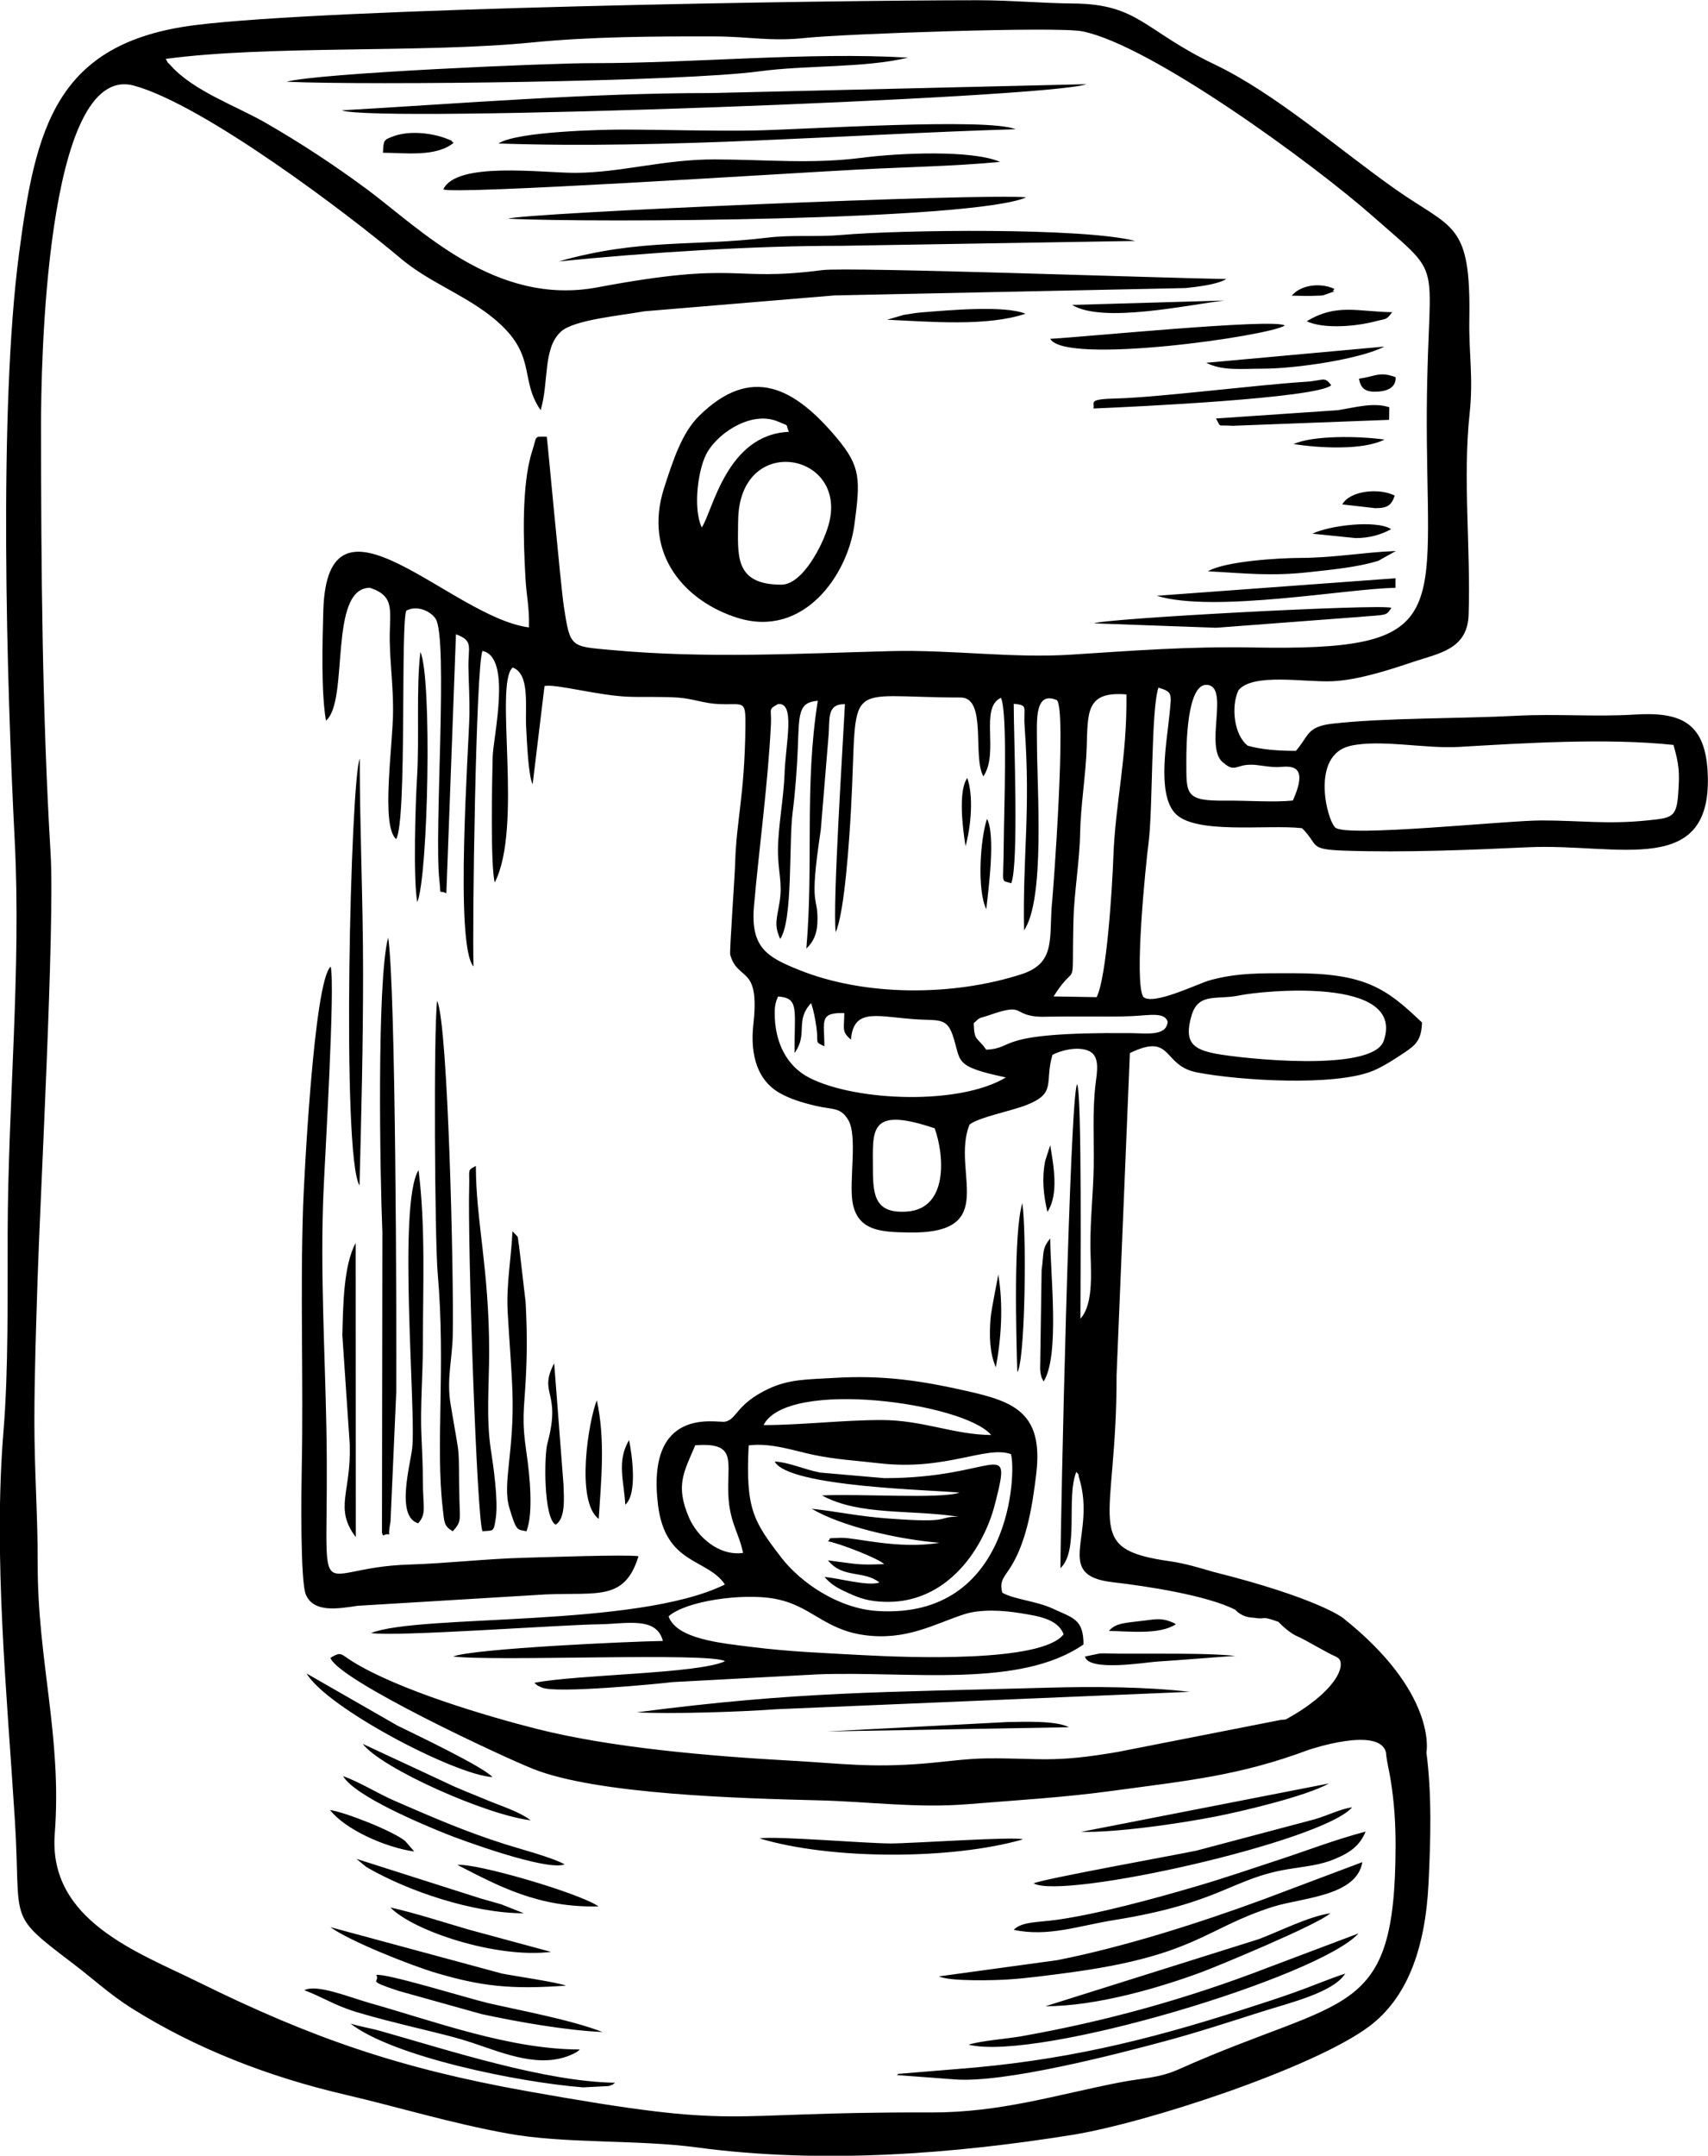 <?xml version="1.0" encoding="UTF-8"?>
<!DOCTYPE svg PUBLIC "-//W3C//DTD SVG 1.1//EN" "http://www.w3.org/Graphics/SVG/1.1/DTD/svg11.dtd">
<!-- Creator: CorelDRAW 2018 (64-Bit) -->
<svg xmlns="http://www.w3.org/2000/svg" xml:space="preserve" width="43.559mm" height="54.947mm" version="1.1" style="shape-rendering:geometricPrecision; text-rendering:geometricPrecision; image-rendering:optimizeQuality; fill-rule:evenodd; clip-rule:evenodd"
viewBox="0 0 287.61 362.8"
 xmlns:xlink="http://www.w3.org/1999/xlink">
 <defs>
  <style type="text/css">
   <![CDATA[
    .fil0 {fill:black}
   ]]>
  </style>
 </defs>
 <g id="Layer_x0020_1">
  <path class="fil0" d="M146.99 196.78c0,-6.57 -0.82,-10.66 10.4,-6.89 1.68,4.69 2.23,13.52 -4.64,14.01 -5.29,0.37 -5.76,-2.52 -5.76,-7.12zm70.52 -147.02c1.27,0 2.87,0.09 4.1,0.01 1.2,-0.07 0.83,0.08 1.92,-0.32 2.43,-0.89 0.29,-0 1.18,-0.81 -1.87,-0.97 -5.41,-0.96 -7.2,1.12zm-54.92 92.65c0.92,-3.4 1.37,-8.39 0.29,-11.47 -1.55,2.12 -0.79,8.49 -0.29,11.47zm66.25 -78.68c0.31,1.86 1.32,2.3 3.26,2.17 3.32,-0.22 2.89,-2.42 2.89,-2.43 -2.73,-1 -3.32,-0.13 -6.15,0.26zm-122.91 178.65c-2.13,3.5 -0.83,7.02 -0.64,10.86 2.11,-1.83 1.11,-8.57 0.64,-10.86zm70.44 -38.42c1.98,-2.99 1.02,-7.85 0.48,-11.23l-0.85 2.64c-0.6,3.1 -0.27,5.79 0.37,8.59zm10.35 70.52c3.72,0.07 8.57,0.65 11.28,-1.12 -0.11,-0.07 -0.26,-0.18 -0.33,-0.21 -1.94,-0.88 -2.79,-0.69 -5.15,-0.39 -2.95,0.38 -4.67,0.35 -5.79,1.73zm44.91 -188.96c2.01,0 2.66,-0.47 3.23,-2.11 -2.44,-1.28 -7.45,-0.94 -8.84,1.48l5.61 0.64zm-65.55 67.5c0.31,-3.02 1.63,-12.38 0.12,-15.2 -1.12,3.32 -1.72,11.89 -0.12,15.2zm1.61 77.08c0.91,-4.83 1.29,-10.46 0.4,-15.64 0.01,0.38 -1.16,5.75 -1.29,7.46 -0.23,2.89 -0.16,5.8 0.89,8.19zm50.14 -155.36c4.11,0.63 11.57,1.12 15.3,-0.76 -4.35,-0.61 -12.02,-0.73 -15.3,0.76zm10.45 15.82c2.33,0 4.36,-0.6 5.98,-1.51 -2.54,-1.6 -10.44,-0.61 -13.26,0.77l7.28 0.74zm-48.29 200.13c-2.09,-1.13 -7.45,-0.92 -10.41,-0.87l-30.35 1.58 40.76 -0.71zm30.96 -18.45c2.48,0.41 1.2,-0.37 3.92,0.57l0.42 0.15c0,0 1.59,1.75 3.15,2.42 1.55,0.66 4.7,2.65 6.6,3.47l0.39 0.27c1.23,1.31 -0.65,5.73 -8.94,10.27 -0.02,-0.02 -0.17,0.02 -0.83,0.07l-27.41 5.38c-11.06,1.91 -12.96,1.02 -22,1.09 -3.5,0.03 -7.42,0.61 -10.68,0.87 -9.04,0.74 -13.82,-0.01 -22.33,-0.48 -13.95,-0.77 -30.42,-2.21 -42.77,-5.33 -8.36,-2.11 -23.4,-6.56 -31.14,-11.38 -2.02,-1.26 -1.84,-1.71 -3.69,-0.6 1.29,3.74 29,16.67 34.22,18.73 10.86,4.28 35.16,4.93 47.88,5.25 8.59,0.21 16.62,1.35 25.21,0.65 8.37,-0.68 16.16,-1.13 24.09,-2.21 12.89,-1.75 21.58,-2.55 33.31,-6.93 0,0 11.81,-4.02 13.02,0.36 0.03,0.3 0.06,0.59 0.1,0.87l0 0c0.17,1.19 0.44,2.27 0.67,3.63 0.63,3.87 0.87,7.41 0.86,11.44 -0.09,29.27 -8.27,24.86 -36.4,37.41 -3.53,1.58 -6,1.47 -10.03,2.25 -10.86,2.12 -20.14,5.1 -31.84,5.06 -36.94,-0.13 -30.72,3.07 -67.98,-3.58 -21.42,-3.83 -36.24,-8.92 -55.41,-18.39 -10.04,-4.96 -25.24,-10.3 -24.12,-24.91 1.25,-16.34 -2.91,-29.21 -2.87,-45.36 0.02,-8.17 -0.56,-15.66 -0.56,-24.04 -0,-7.92 0.29,-16.03 0.54,-24.05 0.44,-13.88 2.91,-59.35 2.19,-71.55 -1.42,-23.77 -1.6,-48.05 -1.61,-72.11 -0,-8.65 0.57,-61.27 15.68,-57.11 11.77,3.24 36.02,21.58 44.83,29.03 4.65,3.93 10.25,5.91 15.02,9.59 8.35,6.44 4.8,10.52 8.6,15.99 1.43,-4.75 0.32,-10.5 3.49,-13.28 2.22,-1.94 10.04,-2.65 13.99,-3.36l31.98 -2.67 59.16 -1.24c1.78,-0.21 5.2,-0.54 6.84,-1.52 -9.71,-0.13 -63.68,-2.07 -68.03,-1.5 -15.75,2.04 -13.56,-1.66 -37.87,2.9 -17.25,3.23 -29.84,-9.87 -38.87,-16.55 -5.57,-4.12 -11.05,-7.7 -16.88,-11.07 -4.97,-2.88 -12.25,-5.39 -16.1,-9.71 -0.81,-0.9 -0.1,0.16 -0.84,-1.12 17.4,-2.33 43.37,-0.95 61.65,-2.76 9.83,-0.98 20.57,-1.05 30.85,-1.02 5.64,0.01 9.32,0.89 15.27,0.25 6.12,-0.66 42.28,-1.96 46.56,-1.11 11.62,2.31 39.11,22.47 48.85,31.06 13.38,11.8 8.86,5.47 9.18,38.01 0.29,29.88 3.3,35.22 -29.29,34.63 -10.87,-0.2 -20.22,0.54 -30.69,1.21 -9.8,0.63 -20.1,-0.86 -30.27,-0.6 -15.57,0.41 -31.17,1.27 -46.89,-0.17 -7.1,-0.65 -7.1,-0.31 -8.19,-7.37 -0.49,-3.18 -2.8,-28.4 -2.87,-28.55 -2.25,-0.01 -1.59,-0.24 -2.46,2.44 -1.83,5.64 -1.47,15.31 -1.13,21.34 0.18,3.22 0.68,4.85 0.59,8.32 -13.1,-1.67 -33.98,-25.94 -34.63,-2.78 -0.15,5.27 -0.38,13.67 0.45,18.47 3.95,-3.29 0.35,-22.31 7.39,-22.36 4.41,1.45 3.27,3.91 3.35,8.96 0.07,3.97 0.57,7.48 0.56,11.72 -0.01,5.79 -2.11,19.36 0.52,21.62 1.85,-3.07 0.71,-36.57 1.72,-38.46 1.82,-0.94 4.01,0.06 4.9,1.34 2.2,3.15 -0.27,36.05 0.66,44.07 0.33,2.9 -0.24,1.43 1.17,2.18l1.62 -43.6c3,1.09 2.04,2.09 2.1,5.57 0.04,2.65 0.21,5.16 0.17,7.86 -0.1,5.43 -2.53,38.93 0.69,42.48 -0.24,-6.37 0.39,-50.65 1.51,-53.11 4.98,1.05 1.79,14.44 1.71,17.86 -0.1,3.91 -0.39,18.28 0.35,21.11 4.8,-9.37 -0.14,-33.38 3.02,-36.18 2.95,1.08 2.07,6.53 2.27,10.07 0.14,2.57 0.37,8.15 1.09,9.59l2 -16.54c1.77,-0.43 9.14,1.63 14.19,1.8 2.69,0.09 5.77,-0.05 8.39,0.15 2.46,0.18 4.22,0.97 6.75,1.08 4.3,0.19 4.55,-0.88 4.5,3.87 -0.14,11.62 -1.53,15.69 -1.73,22.95 -0.07,2.37 -0.97,14.89 -0.83,15.36 1.31,4.64 5.03,1.6 3.9,11.7 -0.59,5.26 0.76,9.41 4.26,11.48 1.83,1.08 3.94,1.71 6.17,2.24 2.95,0.71 4.25,0.19 5.56,2.42 1.56,2.66 0.14,10.01 0.69,13.69 0.77,5.05 4.98,5.13 9.31,5.22 15.79,0.35 7.25,-10.18 10.4,-18.15 1.54,-1.24 6.94,-2.26 9.58,-3.29 5.16,-2.02 3.01,-3.76 4.39,-8.45 1.14,-0.64 4.18,-1.56 6.16,-0.65 1.9,0.88 1.34,3.55 1.1,5.55 -0.55,4.59 -0.24,9.18 -0.31,13.8 -0.07,4.52 -0.57,8.68 -0.56,13.4 0.01,3.52 0.73,9.69 -1.68,12.3 -0,-4.77 0.29,-38.31 -0.56,-39.45 -1.22,1.84 -2.8,73.76 -2.8,81.44 3.2,-3.01 0.91,-11.82 2.67,-16.21 0.74,0.93 0.1,-0.26 0.53,1.21 2.83,9.55 -4.52,16.2 5.59,17.36 5.92,0.68 15.98,2.24 20.67,4.65 0,0 0.96,1.24 2.95,1.32zm-30.41 -220.92c5.22,3.18 19.75,-0.09 25.68,-0.74l-25.68 0.74zm-124.97 253.3c2.56,3.26 9.21,6.27 14.19,6.99l-1.54 -1.78c-2.17,-1.75 -10.23,-4.87 -12.65,-5.21zm164.47 -250.55c2.8,1.32 8.21,0.89 11.47,0.03 1.99,-0.52 1.87,-0.17 2.92,-1.56 -5.71,-0.06 -9.34,-1.54 -14.39,1.53zm-37.34 224.73c0.6,2.57 10.23,0.97 12.03,0.85 4.69,-0.3 8.83,-0.67 13.31,-0.97 -3.88,-0.38 -8.8,-0.37 -12.74,-0.37 -2.24,0 -4.47,0.01 -6.71,0 -1.05,-0 -2.38,-0.08 -3.39,-0.04l-2.5 0.52zm-11.4 -47.89c0.07,-0.12 0.16,-0.27 0.19,-0.36 1.2,-3.71 1.35,-23.45 0.66,-28.07 -1.51,4.98 -1.03,22.07 -0.85,28.43zm-106.82 -205.2c3.7,0 8.94,0.77 11.91,-1.68 -1.04,-0.69 0.79,0.1 -1.13,-0.67 -2.4,-0.96 -6.3,-1.45 -9.05,-0.41 -1.6,0.6 -1.63,0.62 -1.72,2.76zm84.88 28.1c7.26,0.33 16.89,1.17 23.32,-1.01 -3.6,-1.45 -12.89,-0.59 -17.64,-0.21 -1.09,0.09 -1.98,0.28 -2.87,0.41l-2.82 0.82zm-48.86 181.86c-1.39,3.41 -3.62,17.03 0.32,19.96 0.41,-6.47 1.13,-13.34 -0.32,-19.96zm75.23 -3.16c2.77,-4.38 1.12,-18.17 1.12,-24.08 -1.45,1.74 -1.04,2.46 -1.45,5.31l-0.25 16.62c0.05,0.79 0.07,0.74 0.23,1.44l0.36 0.71zm-114.66 60.97c3.19,4.17 20.91,12.01 28.29,12.87 -2.06,-1.53 -4.73,-2.29 -7.46,-3.44 -2.2,-0.93 -4.72,-1.86 -7.07,-3.02l-13.77 -6.41zm151.56 -231.43c5.58,0 16.47,-1.62 20.48,-3.72l-30 2.73c2.8,1.39 5.87,0.99 9.52,0.99zm-150.96 252.15c7.03,4.11 18.08,7.8 26.54,7.8l-3.79 -1.5c-1.37,-0.38 -2.21,-0.63 -3.5,-1l-20.9 -6.66 1.64 1.35zm15.37 -0.33c6.93,3.55 13.64,7.23 23.75,6.97 -3.44,-2.33 -20.77,-7.34 -23.75,-6.97zm-11.3 7.15c3.74,3.89 17.67,8.62 27.05,7.48l-13.78 -3.73c-4.55,-1.32 -8.59,-2.67 -13.26,-3.75zm27.58 -91.59c-2.74,5.28 1.28,4.6 -1.14,13.48 -0.56,2.07 -0.67,12.47 1.37,13.69 1.73,-1 1.4,-4.61 1.34,-6.71l-1.57 -20.45zm111.45 -159c0.89,1.62 0.13,1.04 2.77,1.23l26.37 -1 0.03 -2.12c-2.67,-0.87 -5.64,0.02 -8.71,0.5l-20.46 1.39zm-22.73 237.87c6.01,0.14 16.68,-1.41 22.68,-2.59 4.34,-0.85 15.11,-3.37 19.07,-5.56l-41.75 8.15zm-111.77 -156.48c1.83,-4.43 2.51,-37.76 0.52,-42.09 -0.73,6.18 -0.15,14.51 -0.56,21.06 -0.28,4.52 -0.67,17.02 0.03,21.03zm-12.5 147.09c1.97,3.42 13.73,8.27 17.28,9.7 2.69,1.09 17.04,6.34 20.03,5.16 -2.02,-1.15 -7.75,-2.67 -10.05,-3.4 -6.81,-2.17 -12.01,-4.45 -18.43,-7.23 -3.09,-1.34 -5.86,-3.15 -8.83,-4.23zm145.63 -202.76c6.37,0.33 10.59,0.87 17.17,0.13 3.65,-0.41 8.04,-0.81 11.53,-1.9l2.96 -1.65c-5.58,0.22 -10.34,1.16 -16.3,1.17 -3.19,0.01 -12.41,0.52 -15.36,2.25zm-151.78 185.48c3.47,5.87 25.09,17.12 31.31,17.45 -1.6,-1.77 -12.98,-7.18 -15.98,-8.65l-15.33 -8.79zm143.17 -181.36c9.61,2.96 32.54,-1.29 40.19,-1.33l0.01 -1.62 -40.2 2.95zm-112.92 236.76c-2.63,-0.6 -17.14,-5.06 -18.51,-4.64 0.77,1.29 -2.02,0.76 3.72,2.66l13.99 3.91c5.94,1.29 14.33,2.77 20.38,3.02 -5.4,-2.07 -13.39,-3.52 -19.59,-4.94zm46.04 -27.63c11.98,3.61 32.28,3.63 44.34,0.16 -1.18,-0.52 -18.72,0.69 -22.24,0.69 -4.24,0 -19.48,-1.3 -22.1,-0.85zm-68.9 31.16c7.18,5.57 28.19,9.88 39.18,10.74l4.3 -0.22c0.88,-0.28 0.66,-0.27 1.1,-0.56 -11.78,-0.17 -27.84,-5.4 -39.38,-8.67 -1.78,-0.51 -3.55,-0.77 -5.2,-1.29zm125.1 -271.81c6.52,-0.26 37.7,-1.73 40.05,-3.91 -1.17,-1.58 -1.24,-0.78 -4.26,-0.59 -8.56,0.55 -25.01,2.65 -31.89,2.81 -5.07,0.12 -3.58,0.68 -3.9,1.69zm-125.22 174.42c0.27,8 -2.67,10.63 1.02,15.52l-0.02 -49.5c-2.08,3.83 -2.11,10.74 -2.24,15.54l1.25 18.44zm-3.26 81.16c3.2,2.33 13.43,6.41 17.81,7.71 7.65,2.26 12.6,2.8 21.85,2.14 -1.28,-0.55 -8.88,-1.65 -10.78,-2.04l-28.89 -7.81zm172.57 -220.44c5.5,-0.51 5.08,-0.12 6.1,-1.59 -1.48,-0.71 -48.31,1.78 -50.08,2.61l20.58 0.74 23.4 -1.77zm-130.56 241.03c-11.81,0 -24.49,-4.74 -35.38,-7.82 -3.46,-0.98 -8.95,-3.25 -11.01,-2.15 3.13,1.17 5.02,2.54 8.87,3.7 3.23,0.97 6.45,1.76 9.74,2.57 3.32,0.82 6.66,1.57 9.71,2.59 5.45,1.82 11.59,4.44 16.98,1.84 0.72,-0.35 0.71,-0.41 1.08,-0.72zm79.21 -287.9c2.42,4.46 37,-0.48 39.49,-2.24 -1.75,-1.26 -34.35,2 -39.49,2.24zm-0.82 280.62c8.7,0.03 19.56,-3.23 26.37,-5.76 2.31,-0.85 19.48,-7.94 21.62,-9.88 -3.63,0.53 -8.31,2.93 -12.05,4.35l-35.94 11.3zm-1.97 -20.67c4.92,2.8 48.82,-7.06 53.63,-12.82 -2.23,0.39 -3.82,1.28 -6.27,2.02l-19.92 5.28c-3.56,0.75 -26.29,4.85 -27.44,5.52zm-13.42 32.98c8.34,0.7 27.26,-4.2 35.5,-6.42 5.54,-1.49 10.99,-3.27 16.3,-4.96 4.68,-1.49 12.1,-3.23 14.08,-6.42 -2.96,0.98 -5.56,2.11 -8.44,3.13 -3.12,1.11 -5.61,1.9 -8.81,2.93 -16.35,5.27 -30.56,8.66 -48.07,10l-9.83 0.81c-0.06,-0.11 -0.23,0.16 -0.33,0.21l9.61 0.72zm2.48 -5.83c11.77,2.84 59.07,-11.46 65.64,-18.73l-15.33 5.78c-13.48,5.2 -27.22,9.02 -41.57,11.55 -1.98,0.35 -6.97,0.78 -8.73,1.39zm-102.54 -216.45c-1.53,3.47 -3.12,66.73 -0.04,71.86 0.31,-12.01 0.6,-23.66 0.6,-35.74 0,-12.21 -0.56,-24.22 -0.56,-36.12zm9.89 69.28c-3.52,5.68 -0.39,40.46 -1.05,46.69 -0.29,2.77 -2.85,11.61 1,12.72 1.44,-1.62 0.8,-2.68 0.79,-7.04 -0.01,-2.75 -0.12,-5.1 -0.25,-7.83 -0.21,-4.5 0.25,-10.34 0.25,-15.09 0,-9.83 0.47,-19.94 -0.73,-29.46zm100.23 127.84c5.82,1.22 10.86,-0.67 16.81,-1.63 18.2,-2.91 19.86,-7.02 29.44,-8.59 2.85,-0.47 5.31,-0.65 7.8,-1.7 2.74,-1.14 4.23,-2.3 5.21,-4.62 -5.32,1.41 -9.84,3.19 -14.59,4.74 -4.69,1.53 -9.09,3.07 -14.39,4.61 -6.37,1.86 -16,4.52 -23.03,5.5 -3.23,0.45 -5.91,0.29 -7.25,1.69zm-82.05 -67.08c1.22,-3.04 0.52,-9.68 0.03,-13.01 -0.88,-5.98 -0.43,-7.14 -0.14,-12.71 0.24,-4.63 0.21,-8.16 -0.03,-12.86l-1.11 -9.48c-0.36,-1.95 0.15,-1.09 -1.11,-2.43 -0.15,4.21 -1.06,8.78 -0.8,13.6 0.24,4.4 0.65,9.2 0.8,13.39 0.35,10.08 -1.74,15.48 -0.52,19.55 1.22,4.07 1.31,3.6 2.88,3.95zm-8.51 -61.49c-1.52,0.79 -1.05,0.62 -1.13,3.29 -0.29,9.8 1.28,56.18 2.24,58.2 1.85,-0.2 1.87,0.28 2.24,-2.24 0.43,-2.96 -0.41,-8.76 -0.83,-11.46 -0.82,-5.33 -0.29,-11.01 -0.29,-16.49 -0,-13.94 -2.24,-22.13 -2.24,-31.31zm27.06 91.96c5.68,0.31 17.53,-0.07 23.53,-0.52l69.62 -2.93c-7.59,-0.87 -16.3,-0.91 -24.06,-0.69 -27.66,0.78 -41.81,0.59 -69.08,4.14zm-23.26 -264.03c28.73,0.98 58.59,-1.54 87.07,-2.4 -4.73,-1.99 -36.03,0.07 -43.91,0.21 -7.35,0.13 -14.96,-0.14 -22.36,-0.15 -3.25,-0 -17.75,0.31 -20.8,2.34zm10.21 19.84c14.59,-1.46 32.52,-2.64 47.49,-2.62l49.53 -0.82c-8.85,-2.27 -39.53,-1.88 -49.55,-1 -4.26,0.37 -8.19,-0.07 -12.52,0.46 -12.1,1.48 -21.31,0.1 -34.95,3.97zm-8.56 -7.18c14.32,0.71 78.11,0.33 87.21,-3.59 -6.35,-0.75 -85.02,2.63 -87.21,3.59zm72.53 295.81c1.89,0.9 9.64,0.65 11.48,0.53 3.22,-0.2 6.91,-0.7 10.03,-1.11 21.76,-2.88 23.12,-7.44 34.71,-11.13 4.81,-1.53 14.11,-1.75 15.07,-7.52l-16.82 6.33c-10.63,3.9 -23.28,7.95 -34.56,10.17l-19.92 2.73zm-84.51 -164.18c-0.62,5.06 -0.39,40.35 0.09,45.8 1.38,15.7 -0.39,28.9 0.85,39.56 0.28,2.42 0.17,3 1.69,3.91 1.5,-1.6 1.2,-2.09 1.13,-5.01 -0.24,-10.93 0.28,-5.68 -1.5,-16.42 -0.69,-4.15 0.29,-7.57 0.37,-11.54 0.2,-9.9 -0.78,-52.39 -2.63,-56.31zm-8.25 -10.65c-1.94,7.37 -1.36,40.48 -0.97,49.59l-0.07 50.62c0.02,-0.07 0.1,0.3 0.17,0.43 1.84,-0.88 0.56,1.33 1.27,-2.34l0.97 -21.86c0.06,-11.86 -0.08,-68.38 -1.37,-76.45zm9.3 -125.92c1.53,0.92 56.99,-2.65 69.75,-3.33 8.11,-0.43 15.91,-0.54 24,-1.29 -4.77,-2.08 -17.22,-1.48 -23.16,-0.71 -8.6,1.11 -16.2,0.31 -24.87,0.29 -8.53,-0.03 -15.8,2.23 -23.46,2.26 -5.64,0.02 -20.04,-1.97 -22.27,2.78zm-26.41 -18.11c14.33,0.62 66.73,-0 79.67,-1.76 7.82,-1.06 17.63,-0.53 24.99,-2.3 -16.76,-0.99 -36.31,0.96 -53.21,0.93 -7.14,-0.02 -46.18,1.67 -51.45,3.13zm9.32 4.81c5.32,2.17 119.21,-2.05 125.37,-4.4l-63.12 1.49c-20.81,-0.01 -42.04,1.75 -62.26,2.91zm103.98 232.65c-3.3,1.08 -17.01,0.14 -23.13,0.46 6.33,3.44 14.83,2.33 23,3.58 -3.95,-0.03 -0.59,1.15 -11.99,0.29 -4.98,-0.37 -8.51,-1.18 -12.75,-1.63 4.98,2.93 14.26,5.12 21.53,5.73 -7.02,1.15 -14.13,-0.91 -16.59,-0.84 -2.92,0.09 -1.39,0.02 -2.22,0.58 1.9,0.33 8.33,2.8 9.5,3.85 -4.77,0.17 -4.35,0.01 -9.48,-0.64 2.52,3.12 5.98,1.61 8.67,3.73 -1.9,0.67 -6.71,-0.7 -9.25,-0.94 1.17,1.39 2.48,2.02 4.11,2.76 1.93,0.88 3.39,1.34 5.93,1.43 8.24,0.3 13.93,-5.3 16.95,-11.71 0.83,-1.76 1.37,-3.32 1.88,-5.38 2.71,-10.81 -0.1,-3.72 -18.81,-3.72l-10.79 -0.94c-2.71,-0.52 -5.15,-1.71 -7.66,-1.86 2.28,4.37 27.43,4.79 31.1,5.24zm-37.25 -163.44c0,-15.17 18.8,-11.69 15.2,0.65 -0.99,3.41 -4.38,9.97 -7.94,9.97 -8.09,0 -7.27,-5.19 -7.27,-10.62zm-6.13 0.98c-1.53,-3.23 -0.63,-10.15 1.02,-12.8 2.14,-3.45 7.61,-6.83 11.85,-5 2.1,0.91 1.1,0.21 1.81,1.72 -10.51,0.44 -12.84,13.36 -14.67,16.08zm25.7 -0.43c1.02,-7.6 1.08,-9.77 -2.86,-14.5 -7.24,-8.68 -14.51,-12.47 -23.29,-3.83 -2.86,2.81 -4.34,7.33 -5.86,12.02 -3.74,11.54 3.83,19.34 12.42,21.99 11.06,3.4 18.45,-7.23 19.59,-15.67zm-36.34 173.58c-2.15,-0.32 -16.04,0.18 -19.59,0.27 -6.07,0.17 -13.01,0.95 -18.99,1.13 -17.34,0.5 -13.38,9.58 -13.99,-22.92 -0.24,-12.96 -1.05,-26.67 -0.49,-39.7 0.26,-6.12 1.98,-34.76 1.22,-38.01 -2.86,2.37 -4.52,36.55 -4.65,40.27 -0.5,14.94 0.07,29.33 -0.23,44.14 -0.07,3.49 -0.28,19.1 0.71,21.32 1.33,2.98 5.15,2.38 8.72,1.84l31.6 -1.91c8.78,-0.39 13.35,1.16 15.68,-6.44zm22.8 7.14c6.17,1.06 8.32,5.15 15.12,6.12 7.14,1.01 11.85,-1.85 16.87,-3.48 2.86,-0.93 6.69,-0.67 9.67,-0.17 2.47,0.42 6.11,0.84 7.11,3.52 -3.6,4.81 -26.24,3.93 -34.08,3.5 -6.7,-0.37 -11.93,-0.55 -18.39,-1.35 -5.4,-0.67 -12.69,-1.36 -14.05,-5.16 2.95,-2.63 12.4,-3.91 17.76,-2.99zm39.9 -24.32c0.91,2.82 0.19,27.79 -22.45,26.4 -6.66,-0.41 -13.01,-4.84 -16.17,-8.94 -4.78,-6.2 -6.07,-8.26 -5.54,-18.93 3.78,-0.49 7.71,0.93 11.07,1.62 3.77,0.77 6.81,0.91 10.94,1.39 11.26,1.3 18,-3.05 22.16,-1.54zm-45.09 16.62c-4.15,0.58 -7.76,-2.79 -9.12,-5.95 -2.33,-5.42 -0.86,-7.65 1.06,-12.17 6.61,-0.47 5.54,2.2 5.54,7.22 0,5.55 1.71,7.13 2.51,10.9zm3.44 -21.52c4,-7.85 33.78,-3.74 38.33,1.68 -6.35,-0.05 -11.52,-2.54 -18.57,-2.52 -6.61,0.01 -13.4,0.85 -19.77,0.85zm40.19 28.21c-0.54,-2.1 0.41,-2.64 1.56,-4.54 2.61,-4.33 3.53,-10.2 4.16,-15.41 1.25,-10.3 -3.71,-12.18 -11.53,-13.95 -7.47,-1.69 -13.95,-2.76 -22.49,-2.24 -4.41,0.27 -7.53,0.17 -11.07,1.84 -5.49,2.59 -5.3,5.18 -7.33,5.53 -1.36,0.24 -13.31,-2.75 -11.27,13.99 1.24,10.17 8.31,8.96 11.27,13.41 -14.92,7.35 -51.29,4.91 -59.6,8.17 4.11,0.66 32.06,-1.4 38.34,-1.47 4.64,-0.06 9.75,-1.39 10.81,2.8 -5.37,0.08 -31.55,1.25 -35.33,2.61 7.08,0.89 43.35,-0.75 45.8,0.8 -4.52,2.13 -24.86,2.21 -32.12,3.64 0.6,0.47 0.26,0.34 1.27,0.79 2.36,1.05 19.85,-0.64 22.07,-0.92l24.4 -1.3c15.59,-0.57 33.98,2.41 44.74,-5.03 0,-4.29 -1.76,-4.44 -5.17,-6.03 -2.72,-1.27 -6.53,-1.55 -8.5,-2.68zm71.44 26.82l0 0c0,0 1.85,-9.96 -14.14,-22.62 0,0 -4.38,-3.35 -21.76,-7.7 -2.4,-0.7 -4.75,-1.42 -7.35,-1.79 -14.96,-2.13 -8.88,-6.18 -8.94,-31.3l2.24 -54.22c7.28,-3.53 5.37,2.1 11.28,3.25 6.93,1.36 23.22,2.41 29.7,-0.28 1.66,-0.69 3.7,-2.01 5.33,-3.1 1.84,-1.24 2.79,-2.09 2.88,-5.01 -6.05,-5.79 -9.57,-8.32 -21.79,-8.3 -5.36,0.01 -9.25,-0.1 -13.94,1.19 -1.93,0.53 -9.63,4.34 -11.22,2.78 -1.54,-2.7 0.39,-21.9 0.91,-25.94 0.74,-5.73 0.4,-22.43 1.66,-26.09 2.44,0.72 2.19,1.05 1.87,4.43 -0.44,4.59 -2.12,13.16 0.83,16.6 3.25,3.79 15.55,1.95 21.48,2.62 2.95,2.91 0.89,3.58 7.34,3.79 10,0.33 20.77,-0.12 30.75,-0.58 15.12,-0.7 31.29,5.36 30.2,-12.87 -0.5,-8.29 -4.75,-9.93 -12.3,-9.46 -6.65,0.41 -13.06,-0.15 -19.84,0.2 -9.61,0.51 -22.16,0.32 -31.08,1.34 -4.35,0.5 -3.93,2.12 -6.11,4.57 -2.87,0 -5.7,-0.2 -8.08,-0.86 -2.3,-1.72 -2.9,-6.56 -1.58,-9.35 2.47,-2.95 11.14,-1.3 15.82,-1.51 4.31,-0.19 9.6,-1.91 13.52,-3.23 4.37,-1.47 9.21,-2.1 9.41,-7.93 0.38,-11.03 -1.01,-22.92 0.17,-33.88 0.65,-6.07 -0.15,-10.09 -0.05,-15.91 0.28,-16.4 -2.82,-15.08 -12.43,-21.84 -9.42,-6.63 -20.25,-16.14 -30.43,-21 -11.95,-5.71 -12.79,-10.17 -23.8,-10.27 -5.41,-0.05 -10.51,-0.55 -16.22,-0.55 -25.47,0 -109,1.33 -131.7,4.19 -23.56,2.97 -26.86,17.43 -29.64,38.51 -3.46,26.27 -2.06,72.53 -0.72,98.75 1.11,21.59 -1.13,44.24 -1.19,65.95 -0.03,10.56 0.15,23.06 -0.7,33.42 -1.74,21.2 0.59,44.27 1.92,65.54 1.09,17.43 -1.54,15.46 9.86,24.12 3.44,2.61 6.14,5.16 9.85,7.49 10.74,6.74 22.93,11.49 35.8,14.49 9.22,2.15 17.78,4.81 27.55,6.58 9.53,1.73 21.85,0.99 31.75,2.32 21.23,2.87 43.5,1.06 63.22,-2.1 12.56,-2.01 40.6,-11.26 49.96,-18.22 6.37,-4.73 9.49,-12.92 10.05,-24.07 0.35,-7.11 0.59,-14.9 -0.36,-22.12zm-31.51 -127.33c3.64,-0.77 28.12,-3.31 24.3,7.65 -1.89,5.41 -24.23,2.94 -28.3,2.15 -3.62,-0.71 -5.45,-1.77 -4.04,-6.46 1.17,-3.89 4.28,-2.55 8.04,-3.34zm-44.71 4.65c1.22,-1.14 0.75,-0.69 2.59,-1.33 5.45,-1.9 4.13,-0.48 7.04,0.1 1.23,0.24 1.96,0.16 3.2,0.15 2.25,-0.03 4.48,-0.04 6.73,-0.03 2.42,0 4.85,0.06 7.27,-0.07 2.76,-0.14 5.31,-0.69 5.81,0.96 -0.25,2.49 -3.51,1.93 -6.37,1.91 -23.28,-0.19 -18.97,2.55 -24.19,2.79 -1.53,-2.21 -2.03,-1.33 -2.1,-4.47zm-3.6 1.94c1.57,4.53 -0.09,5.29 8.99,7.21 -7.76,4.7 -25.22,4.06 -33.07,0.07 -3.9,-1.98 -5.86,-6.06 -5.86,-10.9 0,-1.35 0.21,-1.93 0.56,-2.79 3.64,0.24 2.73,2.2 2.79,9.5 2.34,-3.25 -0.01,-5.41 2.79,-8.39 0.4,1.17 0.69,2.63 0.89,4.08 0.39,2.81 -0.41,2.35 1.34,3.19 0,-4.24 -0.94,-5.71 3.35,-5.59 0,2.65 -0.5,3.07 1.12,4.47 0.47,-5.7 4.84,-3.69 11.76,-3.38 3.12,0.14 4.41,-0.12 5.33,2.52zm39.38 -46.1c0,-2.34 0.05,-12.86 3.4,-12.76 4.07,0.12 -0.59,10.82 2.93,13.18 1.74,1.52 2.1,0.33 4.3,0.26 1.48,-0.04 2.51,0.34 4.49,0.4 1.58,0.04 5.93,-1.27 2.81,5.63 -3.11,0.33 -7.85,-0.02 -11.24,0.02 -6.95,0.07 -6.69,-1.02 -6.69,-6.72zm82.03 -2.65c0.96,3.4 1.05,4.55 0.79,8.26 -0.28,4.01 -1.13,4.02 -5.14,4.44 -6.75,0.7 -11.14,0.02 -17.87,0.01 -5.8,-0.01 -32.76,2.87 -34.71,1.21 -1.42,-1.2 -4.27,-12.28 2.58,-13.78 5.07,-1.11 12.54,0.52 18.13,0.2 11.18,-0.65 24.92,-1.53 36.22,-0.34zm-104.39 42.34c4.06,-6.49 3.03,0.18 3.35,-12.89 0.11,-4.59 1.04,-9.93 1.12,-14.51 0.08,-4.67 0.97,-10.01 1.11,-14.52 0.19,-6 -0.11,-9.48 6.69,-8.92 0.13,10.73 -1.87,18.13 -2.2,27.36 -0.19,5.23 -1.14,20.37 -2.82,23.59l-7.25 -0.12zm-36.68 -10.84c1.51,-3.38 2.3,-15.82 2.56,-20.48 1.27,-22.73 -1.92,-19 18.47,-19 4.49,0 1.96,9.96 3.83,13.27 2.72,-4 -0.7,-11.53 2.96,-13.22 1.17,2.53 0.5,19.16 0.47,24.55 -0.04,7.37 -0.6,5.99 1.26,6.67 1.31,-3.17 0.42,-24.75 0.42,-30.22 2.54,0.29 1.59,0.45 1.84,3.86 1.03,14.44 -0.34,21.42 -0.1,34.28 3.59,-5.33 2.17,-23.66 2.17,-31.92 0,-3.27 -0.43,-8.44 3.35,-6.83 1.69,1.52 -0.62,32.23 -0.76,33.55 -0.67,6.22 0.85,10.63 -5.19,12.58 -11.56,3.73 -26.41,3.77 -37.61,-0.78 -5.19,-2.11 -8.04,-3.68 -7.44,-10.65 0.82,-9.43 2.4,-20.95 2.86,-30.71 0.12,-2.53 -0.55,-2.37 1.18,-3.32 2.99,-0.36 1.28,6.64 1.11,11.76 -0.13,3.94 -1.11,9.07 -1.11,12.84 0,3.71 0.8,5.37 0.28,8.67 -0.46,2.9 -0.99,3.86 0.1,6.25 2.17,-3.15 1.42,-16.22 2.1,-21.36 0.41,-3.14 0.76,-7.76 0.87,-10.89 0.21,-5.8 0.12,-7.56 3.36,-7.83 -2.28,14.25 -0.69,27.41 -1.93,41.71 1.2,-1.13 1.78,-2.5 1.86,-4.31 0.2,-5.08 -1.53,-1.75 0.57,-15.66l1.28 -15.5c0.31,-3.09 -0.41,-5.71 2.79,-5.67 -0.34,6.85 -2.09,33.62 -1.56,38.35z"/>
 </g>
</svg>
